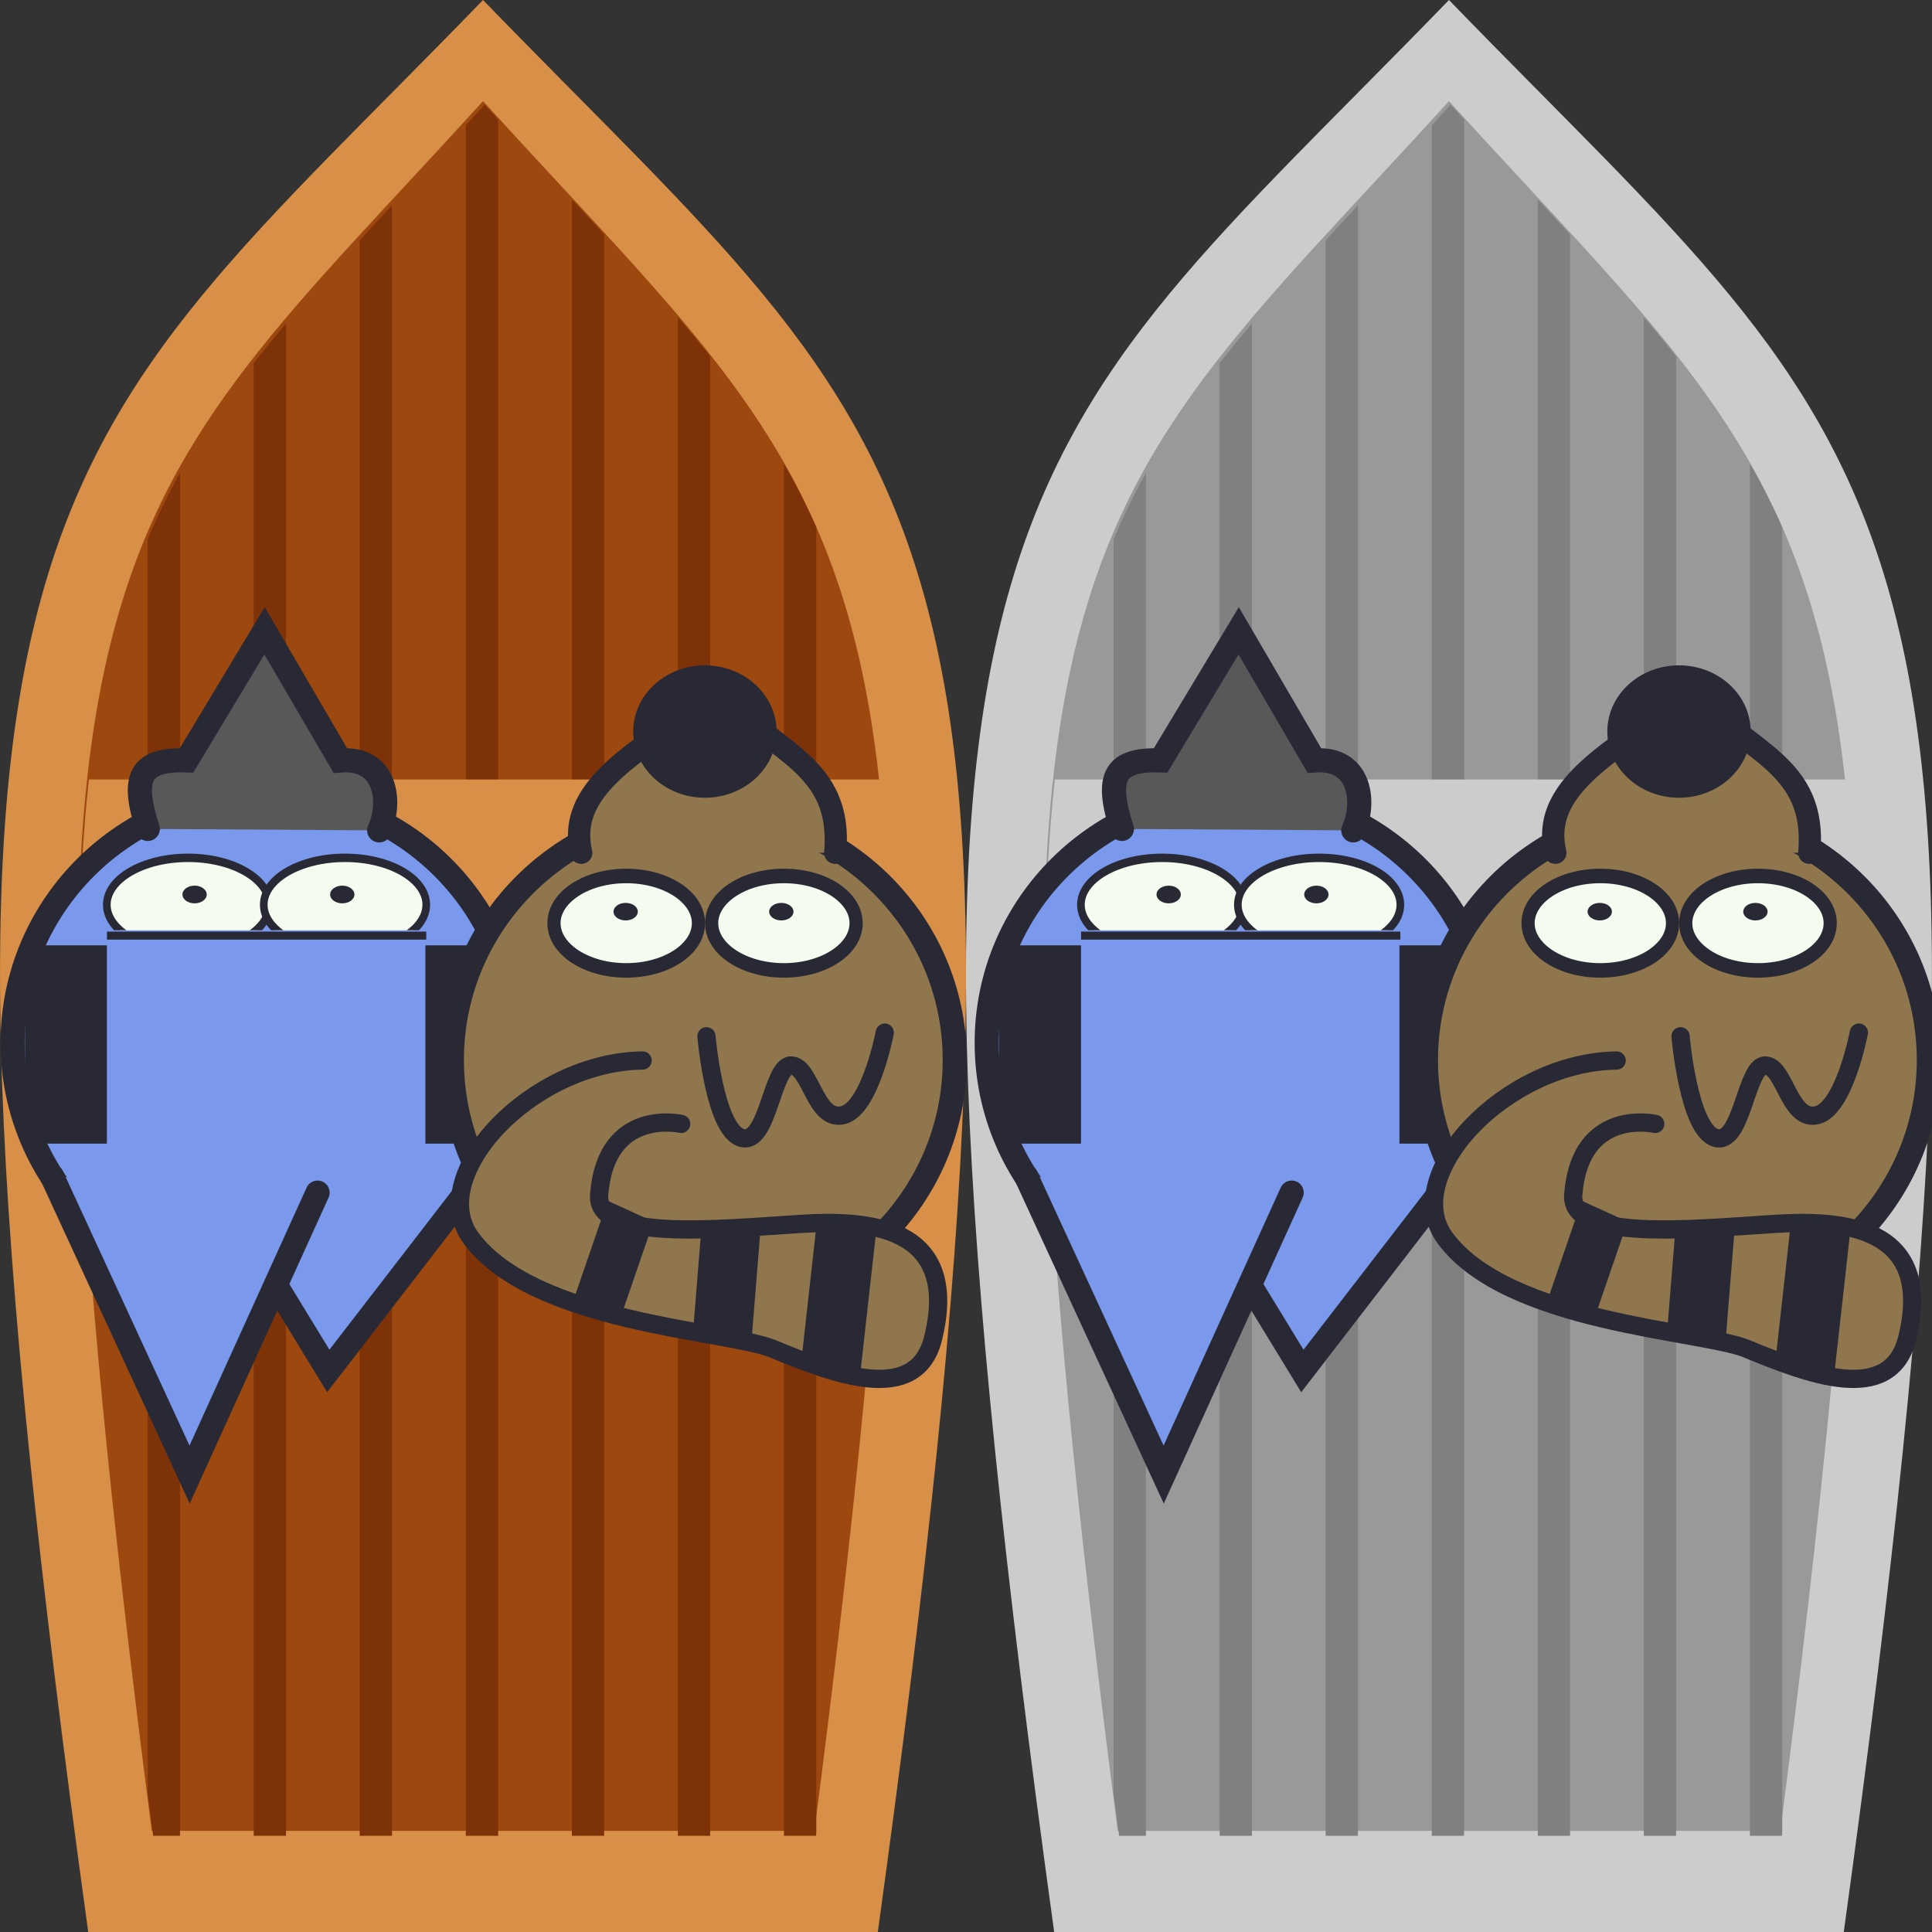 <?xml version="1.0" encoding="UTF-8" standalone="no"?>
<!-- Created with Inkscape (http://www.inkscape.org/) -->

<svg
   width="60"
   height="60"
   viewBox="0 0 15.875 15.875"
   version="1.1"
   id="svg5"
   inkscape:version="1.1.1 (3bf5ae0d25, 2021-09-20)"
   sodipodi:docname="boat-orignal.svg"
   xmlns:inkscape="http://www.inkscape.org/namespaces/inkscape"
   xmlns:sodipodi="http://sodipodi.sourceforge.net/DTD/sodipodi-0.dtd"
   xmlns="http://www.w3.org/2000/svg"
   xmlns:svg="http://www.w3.org/2000/svg">
  <rect x="0" y="0" width="15.875" height="15.875" fill="#333333" stroke="none"/>
  <sodipodi:namedview
     id="namedview7"
     pagecolor="#ffffff"
     bordercolor="#666666"
     borderopacity="1.0"
     inkscape:pageshadow="2"
     inkscape:pageopacity="0.0"
     inkscape:pagecheckerboard="0"
     inkscape:document-units="mm"
     showgrid="false"
     fit-margin-top="0"
     fit-margin-left="0"
     fit-margin-right="0"
     fit-margin-bottom="0"
     inkscape:zoom="5.6568542"
     inkscape:cx="18.384776"
     inkscape:cy="11.048543"
     inkscape:window-width="1600"
     inkscape:window-height="851"
     inkscape:window-x="0"
     inkscape:window-y="25"
     inkscape:window-maximized="1"
     inkscape:current-layer="g869"
     units="px" />
  <defs
     id="defs2">
    <clipPath
       clipPathUnits="userSpaceOnUse"
       id="clipPath74204">
      <path
         id="path74206"
         style="fill:#ff00ff;fill-opacity:1;stroke:none;stroke-width:0.794;stroke-linecap:round;stroke-linejoin:miter;stroke-miterlimit:4;stroke-dasharray:none;stroke-opacity:1"
         d="m 59.425,61.103 c -3.735,5.19 -4.932,5.374 -3.273,21.551 h 6.546 C 64.357,66.476 63.16,66.293 59.425,61.103 Z"
         sodipodi:nodetypes="cccc" />
    </clipPath>
    <clipPath
       clipPathUnits="userSpaceOnUse"
       id="clipPath52457">
      <rect
         style="fill:#ff00ff;fill-opacity:1;stroke:none;stroke-width:0.1;stroke-linecap:round;stroke-miterlimit:4;stroke-dasharray:none;stroke-opacity:1"
         id="rect52459"
         width="5.292"
         height="0.974"
         x="27.161"
         y="95.944" />
    </clipPath>
  </defs>
  <g
     inkscape:label="Layer 1"
     inkscape:groupmode="layer"
     id="layer1"
     transform="translate(-33.905,-66.535)">
    <g
       id="g845">
      <path
         id="path1738"
         style="fill:#d88f48;fill-opacity:1;stroke:none;stroke-width:0.794;stroke-linecap:round;stroke-linejoin:miter;stroke-miterlimit:4;stroke-dasharray:none;stroke-opacity:1"
         d="m 37.874,66.535 c -3.703,3.823 -4.889,3.958 -3.244,15.875 h 6.488 c 1.645,-11.917 0.458,-12.052 -3.244,-15.875 z"
         sodipodi:nodetypes="cccc" />
      <path
         id="path60945"
         style="fill:#9d480f;fill-opacity:1;stroke:none;stroke-width:0.794;stroke-linecap:round;stroke-linejoin:miter;stroke-miterlimit:4;stroke-dasharray:none;stroke-opacity:1"
         d="m 37.874,67.366 c -3.107,3.423 -4.102,3.544 -2.722,14.213 h 5.445 C 41.977,70.91 40.981,70.789 37.874,67.366 Z"
         sodipodi:nodetypes="cccc" />
      <g
         id="g74202"
         clip-path="url(#clipPath74204)"
         transform="matrix(0.832,0,0,0.66,-11.555,27.068)"
         style="stroke-width:1.35">
        <rect
           style="fill:#7e3208;fill-opacity:1;stroke-width:0.493;stroke-linecap:round;stroke-linejoin:bevel"
           id="rect60915"
           width="0.319"
           height="22.61"
           x="56.098"
           y="60.944" />
        <rect
           style="fill:#7e3208;fill-opacity:1;stroke-width:0.493;stroke-linecap:round;stroke-linejoin:bevel"
           id="rect60917"
           width="0.319"
           height="22.61"
           x="57.145"
           y="60.944" />
        <rect
           style="fill:#7e3208;fill-opacity:1;stroke-width:0.493;stroke-linecap:round;stroke-linejoin:bevel"
           id="rect60919"
           width="0.319"
           height="22.61"
           x="58.192"
           y="60.944" />
        <rect
           style="fill:#7e3208;fill-opacity:1;stroke-width:0.493;stroke-linecap:round;stroke-linejoin:bevel"
           id="rect69629"
           width="0.319"
           height="22.61"
           x="59.24"
           y="60.944" />
        <rect
           style="fill:#7e3208;fill-opacity:1;stroke-width:0.493;stroke-linecap:round;stroke-linejoin:bevel"
           id="rect69631"
           width="0.319"
           height="22.61"
           x="60.287"
           y="60.944" />
        <rect
           style="fill:#7e3208;fill-opacity:1;stroke-width:0.493;stroke-linecap:round;stroke-linejoin:bevel"
           id="rect69633"
           width="0.319"
           height="22.61"
           x="61.334"
           y="60.944" />
        <rect
           style="fill:#7e3208;fill-opacity:1;stroke-width:0.493;stroke-linecap:round;stroke-linejoin:bevel"
           id="rect69635"
           width="0.319"
           height="22.61"
           x="62.382"
           y="60.944" />
        <rect
           style="fill:#d88f48;fill-opacity:1;stroke:none;stroke-width:1.072;stroke-linecap:round;stroke-linejoin:miter;stroke-miterlimit:4;stroke-dasharray:none;stroke-opacity:1"
           id="rect69932"
           width="8.468"
           height="1.877"
           x="55.169"
           y="69.503" />
      </g>
    </g>
    <g
       id="g869"
       transform="translate(7.937)">
      <path
         id="path847"
         style="fill:#cccccc;fill-opacity:1;stroke:none;stroke-width:0.794;stroke-linecap:round;stroke-linejoin:miter;stroke-miterlimit:4;stroke-dasharray:none;stroke-opacity:1"
         d="m 37.874,66.535 c -3.703,3.823 -4.889,3.958 -3.244,15.875 h 6.488 c 1.645,-11.917 0.458,-12.052 -3.244,-15.875 z"
         sodipodi:nodetypes="cccc" />
      <path
         id="path849"
         style="fill:#999999;fill-opacity:1;stroke:none;stroke-width:0.794;stroke-linecap:round;stroke-linejoin:miter;stroke-miterlimit:4;stroke-dasharray:none;stroke-opacity:1"
         d="m 37.874,67.366 c -3.107,3.423 -4.102,3.544 -2.722,14.213 h 5.445 C 41.977,70.91 40.981,70.789 37.874,67.366 Z"
         sodipodi:nodetypes="cccc" />
      <g
         id="g867"
         clip-path="url(#clipPath74204)"
         transform="matrix(0.832,0,0,0.66,-11.555,27.068)"
         style="stroke-width:1.35">
        <rect
           style="fill:#808080;fill-opacity:1;stroke-width:0.493;stroke-linecap:round;stroke-linejoin:bevel"
           id="rect851"
           width="0.319"
           height="22.61"
           x="56.098"
           y="60.944" />
        <rect
           style="fill:#808080;fill-opacity:1;stroke-width:0.493;stroke-linecap:round;stroke-linejoin:bevel"
           id="rect853"
           width="0.319"
           height="22.61"
           x="57.145"
           y="60.944" />
        <rect
           style="fill:#808080;fill-opacity:1;stroke-width:0.493;stroke-linecap:round;stroke-linejoin:bevel"
           id="rect855"
           width="0.319"
           height="22.61"
           x="58.192"
           y="60.944" />
        <rect
           style="fill:#808080;fill-opacity:1;stroke-width:0.493;stroke-linecap:round;stroke-linejoin:bevel"
           id="rect857"
           width="0.319"
           height="22.61"
           x="59.24"
           y="60.944" />
        <rect
           style="fill:#808080;fill-opacity:1;stroke-width:0.493;stroke-linecap:round;stroke-linejoin:bevel"
           id="rect859"
           width="0.319"
           height="22.61"
           x="60.287"
           y="60.944" />
        <rect
           style="fill:#808080;fill-opacity:1;stroke-width:0.493;stroke-linecap:round;stroke-linejoin:bevel"
           id="rect861"
           width="0.319"
           height="22.61"
           x="61.334"
           y="60.944" />
        <rect
           style="fill:#808080;fill-opacity:1;stroke-width:0.493;stroke-linecap:round;stroke-linejoin:bevel"
           id="rect863"
           width="0.319"
           height="22.61"
           x="62.382"
           y="60.944" />
        <rect
           style="fill:#cccccc;fill-opacity:1;stroke:none;stroke-width:1.072;stroke-linecap:round;stroke-linejoin:miter;stroke-miterlimit:4;stroke-dasharray:none;stroke-opacity:1"
           id="rect865"
           width="8.468"
           height="1.877"
           x="55.169"
           y="69.503" />
      </g>
      <g
         id="g91791">
        <g
           id="g61802"
           transform="matrix(0.661,0,0,0.661,8.456,10.072)">
          <ellipse
             style="fill:#7a99ec;fill-opacity:1;stroke:#292935;stroke-width:0.3;stroke-linecap:round;stroke-miterlimit:4;stroke-dasharray:none;stroke-opacity:1"
             id="path869"
             cx="29.778"
             cy="98.384"
             rx="3.128"
             ry="3.096" />
          <path
             id="path27386"
             style="fill:#7a99ec;stroke:#292935;stroke-width:0.3;stroke-linecap:round"
             inkscape:transform-center-y="0.71042969"
             d="m 32.314,100.206 -1.74,2.257 -1.296,-2.122"
             sodipodi:nodetypes="ccc" />
          <path
             id="path16125"
             style="fill:#7a99ec;stroke:#292935;stroke-width:0.3;stroke-linecap:round"
             inkscape:transform-center-y="0.71042969"
             d="m 30.441,100.246 -1.591,3.505 -1.71,-3.708"
             sodipodi:nodetypes="ccc" />
          <rect
             style="fill:#292935;fill-opacity:1;stroke:none;stroke-width:0.3;stroke-linecap:round;stroke-miterlimit:4;stroke-dasharray:none;stroke-opacity:1"
             id="rect16470"
             width="1.019"
             height="2.465"
             x="26.803"
             y="97.172" />
          <rect
             style="fill:#292935;fill-opacity:1;stroke:none;stroke-width:0.3;stroke-linecap:round;stroke-miterlimit:4;stroke-dasharray:none;stroke-opacity:1"
             id="rect26576"
             width="1.019"
             height="2.465"
             x="31.781"
             y="97.172" />
          <path
             id="path28911"
             style="fill:#585858;stroke:#292935;stroke-width:0.3;stroke-linecap:round;stroke-miterlimit:4;stroke-dasharray:none"
             inkscape:transform-center-x="0.0082620084"
             inkscape:transform-center-y="-0.40357892"
             d="M 28.33,95.725 C 28.122,95.082 28.228,94.854 28.812,94.873 l 0.97,-1.611 0.941,1.612 c 0.578,-0.045 0.642,0.523 0.484,0.869"
             sodipodi:nodetypes="ccccc" />
          <g
             id="g52451"
             transform="matrix(1,0,0,1.102,0,-9.819)"
             style="stroke-width:0.953"
             clip-path="url(#clipPath52457)">
            <ellipse
               style="fill:#f5fbef;fill-opacity:1;stroke:#292935;stroke-width:0.095;stroke-linecap:round;stroke-miterlimit:4;stroke-dasharray:none;stroke-opacity:1"
               id="path42587"
               cx="28.831"
               cy="96.63"
               rx="1.01"
               ry="0.529" />
            <ellipse
               style="fill:#f5fbef;fill-opacity:1;stroke:#292935;stroke-width:0.095;stroke-linecap:round;stroke-miterlimit:4;stroke-dasharray:none;stroke-opacity:1"
               id="ellipse45634"
               cx="30.782"
               cy="96.63"
               rx="1.01"
               ry="0.529" />
          </g>
          <path
             style="fill:none;stroke:#292935;stroke-width:0.1;stroke-linecap:butt;stroke-linejoin:miter;stroke-miterlimit:4;stroke-dasharray:none;stroke-opacity:1"
             d="m 27.823,97.051 h 3.969"
             id="path45702" />
          <ellipse
             style="fill:#292935;fill-opacity:1;stroke:none;stroke-width:0.1;stroke-linecap:round;stroke-miterlimit:4;stroke-dasharray:none;stroke-opacity:1"
             id="path52483"
             cx="28.912"
             cy="96.54"
             rx="0.151"
             ry="0.11" />
          <ellipse
             style="fill:#292935;fill-opacity:1;stroke:none;stroke-width:0.1;stroke-linecap:round;stroke-miterlimit:4;stroke-dasharray:none;stroke-opacity:1"
             id="ellipse61788"
             cx="30.748"
             cy="96.54"
             rx="0.151"
             ry="0.11" />
        </g>
        <g
           id="g91601"
           transform="translate(12.66,-15.375)">
          <ellipse
             style="fill:#8f764d;fill-opacity:1;stroke:#292935;stroke-width:0.198;stroke-linecap:round;stroke-miterlimit:4;stroke-dasharray:none;stroke-opacity:1"
             id="ellipse61896"
             cx="19.087"
             cy="90.62"
             rx="2.066"
             ry="2.045" />
          <g
             id="g61912"
             transform="matrix(0.661,0,0,0.728,-0.582,19.149)"
             style="stroke-width:0.953"
             clip-path="none">
            <g
               id="g64333"
               transform="translate(-1.98)">
              <ellipse
                 style="fill:#f5fbef;fill-opacity:1;stroke:#292935;stroke-width:0.164;stroke-linecap:round;stroke-miterlimit:4;stroke-dasharray:none;stroke-opacity:1"
                 id="ellipse61908"
                 cx="32.738"
                 cy="96.63"
                 rx="0.898"
                 ry="0.533" />
              <ellipse
                 style="fill:#f5fbef;fill-opacity:1;stroke:#292935;stroke-width:0.164;stroke-linecap:round;stroke-miterlimit:4;stroke-dasharray:none;stroke-opacity:1"
                 id="ellipse64329"
                 cx="30.778"
                 cy="96.63"
                 rx="0.898"
                 ry="0.533" />
            </g>
          </g>
          <ellipse
             style="fill:#292935;fill-opacity:1;stroke:none;stroke-width:0.066;stroke-linecap:round;stroke-miterlimit:4;stroke-dasharray:none;stroke-opacity:1"
             id="ellipse61916"
             cx="18.449"
             cy="89.401"
             rx="0.1"
             ry="0.072" />
          <ellipse
             style="fill:#292935;fill-opacity:1;stroke:none;stroke-width:0.066;stroke-linecap:round;stroke-miterlimit:4;stroke-dasharray:none;stroke-opacity:1"
             id="ellipse61918"
             cx="19.728"
             cy="89.401"
             rx="0.1"
             ry="0.072" />
          <path
             id="path64541"
             style="fill:#8f764d;stroke:#292935;stroke-width:0.183;stroke-linecap:round;stroke-linejoin:round;stroke-miterlimit:4;stroke-dasharray:none"
             inkscape:transform-center-y="-0.30132017"
             d="m 18.084,88.917 c -0.14,-0.588 0.589,-0.879 1.122,-1.325 0.459,0.509 1.028,0.594 0.965,1.325"
             sodipodi:nodetypes="ccc" />
          <ellipse
             style="fill:#292935;fill-opacity:1;stroke:none;stroke-width:0.414;stroke-linecap:round;stroke-linejoin:round;stroke-miterlimit:4;stroke-dasharray:none;stroke-opacity:1"
             id="path65229"
             cx="19.1"
             cy="87.921"
             rx="0.589"
             ry="0.544" />
          <path
             id="path69788"
             style="fill:#8f764d;stroke:#292935;stroke-width:0.15;stroke-linecap:round;stroke-linejoin:round"
             d="m 18.905,91.145 c 0,0 -0.62,-0.143 -0.674,0.584 -0.028,0.385 0.984,0.28 1.65,0.238 0.525,-0.034 1.327,-0.006 1.094,0.939 -0.138,0.56 -0.82,0.292 -1.32,0.086 -0.363,-0.149 -1.964,-0.209 -2.478,-0.91 -0.375,-0.511 0.491,-1.446 1.411,-1.458"
             sodipodi:nodetypes="csssssc" />
          <rect
             style="fill:#292935;fill-opacity:1;stroke:none;stroke-width:0.103;stroke-linecap:round;stroke-linejoin:round;stroke-miterlimit:4;stroke-dasharray:none;stroke-opacity:1"
             id="rect77612"
             width="0.485"
             height="0.939"
             x="26.404"
             y="90.109"
             transform="rotate(4.61)" />
          <rect
             style="fill:#292935;fill-opacity:1;stroke:none;stroke-width:0.092;stroke-linecap:round;stroke-linejoin:round;stroke-miterlimit:4;stroke-dasharray:none;stroke-opacity:1"
             id="rect82747"
             width="0.414"
             height="0.89"
             x="47.342"
             y="76.247"
             transform="matrix(0.91,0.415,-0.325,0.946,0,0)" />
          <rect
             style="fill:#292935;fill-opacity:1;stroke:none;stroke-width:0.119;stroke-linecap:round;stroke-linejoin:round;stroke-miterlimit:4;stroke-dasharray:none;stroke-opacity:1"
             id="rect82749"
             width="0.498"
             height="1.225"
             x="30.419"
             y="84.584"
             transform="matrix(0.967,0.257,-0.111,0.994,0,0)" />
          <path
             id="path83210"
             style="fill:#8f764d;fill-opacity:1;stroke:#292935;stroke-width:0.15;stroke-linecap:round;stroke-linejoin:round;stroke-opacity:1"
             inkscape:transform-center-x="-0.47209798"
             inkscape:transform-center-y="-0.55695404"
             d="m 20.578,90.395 c 0,0 -0.12,0.63 -0.347,0.679 -0.227,0.049 -0.262,-0.406 -0.422,-0.409 -0.16,-0.003 -0.189,0.662 -0.41,0.594 -0.221,-0.068 -0.286,-0.834 -0.286,-0.834"
             sodipodi:nodetypes="czzzc" />
        </g>
      </g>
      <g
         id="g91849"
         transform="translate(8.004)">
        <g
           id="g91817"
           transform="matrix(0.661,0,0,0.661,8.456,10.072)">
          <ellipse
             style="fill:#7a99ec;fill-opacity:1;stroke:#292935;stroke-width:0.3;stroke-linecap:round;stroke-miterlimit:4;stroke-dasharray:none;stroke-opacity:1"
             id="ellipse91793"
             cx="29.778"
             cy="98.384"
             rx="3.128"
             ry="3.096" />
          <path
             id="path91795"
             style="fill:#7a99ec;stroke:#292935;stroke-width:0.3;stroke-linecap:round"
             inkscape:transform-center-y="0.71042969"
             d="m 32.314,100.206 -1.74,2.257 -1.296,-2.122"
             sodipodi:nodetypes="ccc" />
          <path
             id="path91797"
             style="fill:#7a99ec;stroke:#292935;stroke-width:0.3;stroke-linecap:round"
             inkscape:transform-center-y="0.71042969"
             d="m 30.441,100.246 -1.591,3.505 -1.71,-3.708"
             sodipodi:nodetypes="ccc" />
          <rect
             style="fill:#292935;fill-opacity:1;stroke:none;stroke-width:0.3;stroke-linecap:round;stroke-miterlimit:4;stroke-dasharray:none;stroke-opacity:1"
             id="rect91799"
             width="1.019"
             height="2.465"
             x="26.803"
             y="97.172" />
          <rect
             style="fill:#292935;fill-opacity:1;stroke:none;stroke-width:0.3;stroke-linecap:round;stroke-miterlimit:4;stroke-dasharray:none;stroke-opacity:1"
             id="rect91801"
             width="1.019"
             height="2.465"
             x="31.781"
             y="97.172" />
          <path
             id="path91803"
             style="fill:#585858;stroke:#292935;stroke-width:0.3;stroke-linecap:round;stroke-miterlimit:4;stroke-dasharray:none"
             inkscape:transform-center-x="0.0082620084"
             inkscape:transform-center-y="-0.40357892"
             d="M 28.33,95.725 C 28.122,95.082 28.228,94.854 28.812,94.873 l 0.97,-1.611 0.941,1.612 c 0.578,-0.045 0.642,0.523 0.484,0.869"
             sodipodi:nodetypes="ccccc" />
          <g
             id="g91809"
             transform="matrix(1,0,0,1.102,0,-9.819)"
             style="stroke-width:0.953"
             clip-path="url(#clipPath52457)">
            <ellipse
               style="fill:#f5fbef;fill-opacity:1;stroke:#292935;stroke-width:0.095;stroke-linecap:round;stroke-miterlimit:4;stroke-dasharray:none;stroke-opacity:1"
               id="ellipse91805"
               cx="28.831"
               cy="96.63"
               rx="1.01"
               ry="0.529" />
            <ellipse
               style="fill:#f5fbef;fill-opacity:1;stroke:#292935;stroke-width:0.095;stroke-linecap:round;stroke-miterlimit:4;stroke-dasharray:none;stroke-opacity:1"
               id="ellipse91807"
               cx="30.782"
               cy="96.63"
               rx="1.01"
               ry="0.529" />
          </g>
          <path
             style="fill:none;stroke:#292935;stroke-width:0.1;stroke-linecap:butt;stroke-linejoin:miter;stroke-miterlimit:4;stroke-dasharray:none;stroke-opacity:1"
             d="m 27.823,97.051 h 3.969"
             id="path91811" />
          <ellipse
             style="fill:#292935;fill-opacity:1;stroke:none;stroke-width:0.1;stroke-linecap:round;stroke-miterlimit:4;stroke-dasharray:none;stroke-opacity:1"
             id="ellipse91813"
             cx="28.912"
             cy="96.54"
             rx="0.151"
             ry="0.11" />
          <ellipse
             style="fill:#292935;fill-opacity:1;stroke:none;stroke-width:0.1;stroke-linecap:round;stroke-miterlimit:4;stroke-dasharray:none;stroke-opacity:1"
             id="ellipse91815"
             cx="30.748"
             cy="96.54"
             rx="0.151"
             ry="0.11" />
        </g>
        <g
           id="g91847"
           transform="translate(12.66,-15.375)">
          <ellipse
             style="fill:#8f764d;fill-opacity:1;stroke:#292935;stroke-width:0.198;stroke-linecap:round;stroke-miterlimit:4;stroke-dasharray:none;stroke-opacity:1"
             id="ellipse91819"
             cx="19.087"
             cy="90.62"
             rx="2.066"
             ry="2.045" />
          <g
             id="g91827"
             transform="matrix(0.661,0,0,0.728,-0.582,19.149)"
             style="stroke-width:0.953"
             clip-path="none">
            <g
               id="g91825"
               transform="translate(-1.98)">
              <ellipse
                 style="fill:#f5fbef;fill-opacity:1;stroke:#292935;stroke-width:0.164;stroke-linecap:round;stroke-miterlimit:4;stroke-dasharray:none;stroke-opacity:1"
                 id="ellipse91821"
                 cx="32.738"
                 cy="96.63"
                 rx="0.898"
                 ry="0.533" />
              <ellipse
                 style="fill:#f5fbef;fill-opacity:1;stroke:#292935;stroke-width:0.164;stroke-linecap:round;stroke-miterlimit:4;stroke-dasharray:none;stroke-opacity:1"
                 id="ellipse91823"
                 cx="30.778"
                 cy="96.63"
                 rx="0.898"
                 ry="0.533" />
            </g>
          </g>
          <ellipse
             style="fill:#292935;fill-opacity:1;stroke:none;stroke-width:0.066;stroke-linecap:round;stroke-miterlimit:4;stroke-dasharray:none;stroke-opacity:1"
             id="ellipse91829"
             cx="18.449"
             cy="89.401"
             rx="0.1"
             ry="0.072" />
          <ellipse
             style="fill:#292935;fill-opacity:1;stroke:none;stroke-width:0.066;stroke-linecap:round;stroke-miterlimit:4;stroke-dasharray:none;stroke-opacity:1"
             id="ellipse91831"
             cx="19.728"
             cy="89.401"
             rx="0.1"
             ry="0.072" />
          <path
             id="path91833"
             style="fill:#8f764d;stroke:#292935;stroke-width:0.183;stroke-linecap:round;stroke-linejoin:round;stroke-miterlimit:4;stroke-dasharray:none"
             inkscape:transform-center-y="-0.30132017"
             d="m 18.084,88.917 c -0.14,-0.588 0.589,-0.879 1.122,-1.325 0.459,0.509 1.028,0.594 0.965,1.325"
             sodipodi:nodetypes="ccc" />
          <ellipse
             style="fill:#292935;fill-opacity:1;stroke:none;stroke-width:0.414;stroke-linecap:round;stroke-linejoin:round;stroke-miterlimit:4;stroke-dasharray:none;stroke-opacity:1"
             id="ellipse91835"
             cx="19.1"
             cy="87.921"
             rx="0.589"
             ry="0.544" />
          <path
             id="path91837"
             style="fill:#8f764d;stroke:#292935;stroke-width:0.15;stroke-linecap:round;stroke-linejoin:round"
             d="m 18.905,91.145 c 0,0 -0.62,-0.143 -0.674,0.584 -0.028,0.385 0.984,0.28 1.65,0.238 0.525,-0.034 1.327,-0.006 1.094,0.939 -0.138,0.56 -0.82,0.292 -1.32,0.086 -0.363,-0.149 -1.964,-0.209 -2.478,-0.91 -0.375,-0.511 0.491,-1.446 1.411,-1.458"
             sodipodi:nodetypes="csssssc" />
          <rect
             style="fill:#292935;fill-opacity:1;stroke:none;stroke-width:0.103;stroke-linecap:round;stroke-linejoin:round;stroke-miterlimit:4;stroke-dasharray:none;stroke-opacity:1"
             id="rect91839"
             width="0.485"
             height="0.939"
             x="26.404"
             y="90.109"
             transform="rotate(4.61)" />
          <rect
             style="fill:#292935;fill-opacity:1;stroke:none;stroke-width:0.092;stroke-linecap:round;stroke-linejoin:round;stroke-miterlimit:4;stroke-dasharray:none;stroke-opacity:1"
             id="rect91841"
             width="0.414"
             height="0.89"
             x="47.342"
             y="76.247"
             transform="matrix(0.91,0.415,-0.325,0.946,0,0)" />
          <rect
             style="fill:#292935;fill-opacity:1;stroke:none;stroke-width:0.119;stroke-linecap:round;stroke-linejoin:round;stroke-miterlimit:4;stroke-dasharray:none;stroke-opacity:1"
             id="rect91843"
             width="0.498"
             height="1.225"
             x="30.419"
             y="84.584"
             transform="matrix(0.967,0.257,-0.111,0.994,0,0)" />
          <path
             id="path91845"
             style="fill:#8f764d;fill-opacity:1;stroke:#292935;stroke-width:0.15;stroke-linecap:round;stroke-linejoin:round;stroke-opacity:1"
             inkscape:transform-center-x="-0.47209798"
             inkscape:transform-center-y="-0.55695404"
             d="m 20.578,90.395 c 0,0 -0.12,0.63 -0.347,0.679 -0.227,0.049 -0.262,-0.406 -0.422,-0.409 -0.16,-0.003 -0.189,0.662 -0.41,0.594 -0.221,-0.068 -0.286,-0.834 -0.286,-0.834"
             sodipodi:nodetypes="czzzc" />
        </g>
      </g>
    </g>
  </g>
</svg>
